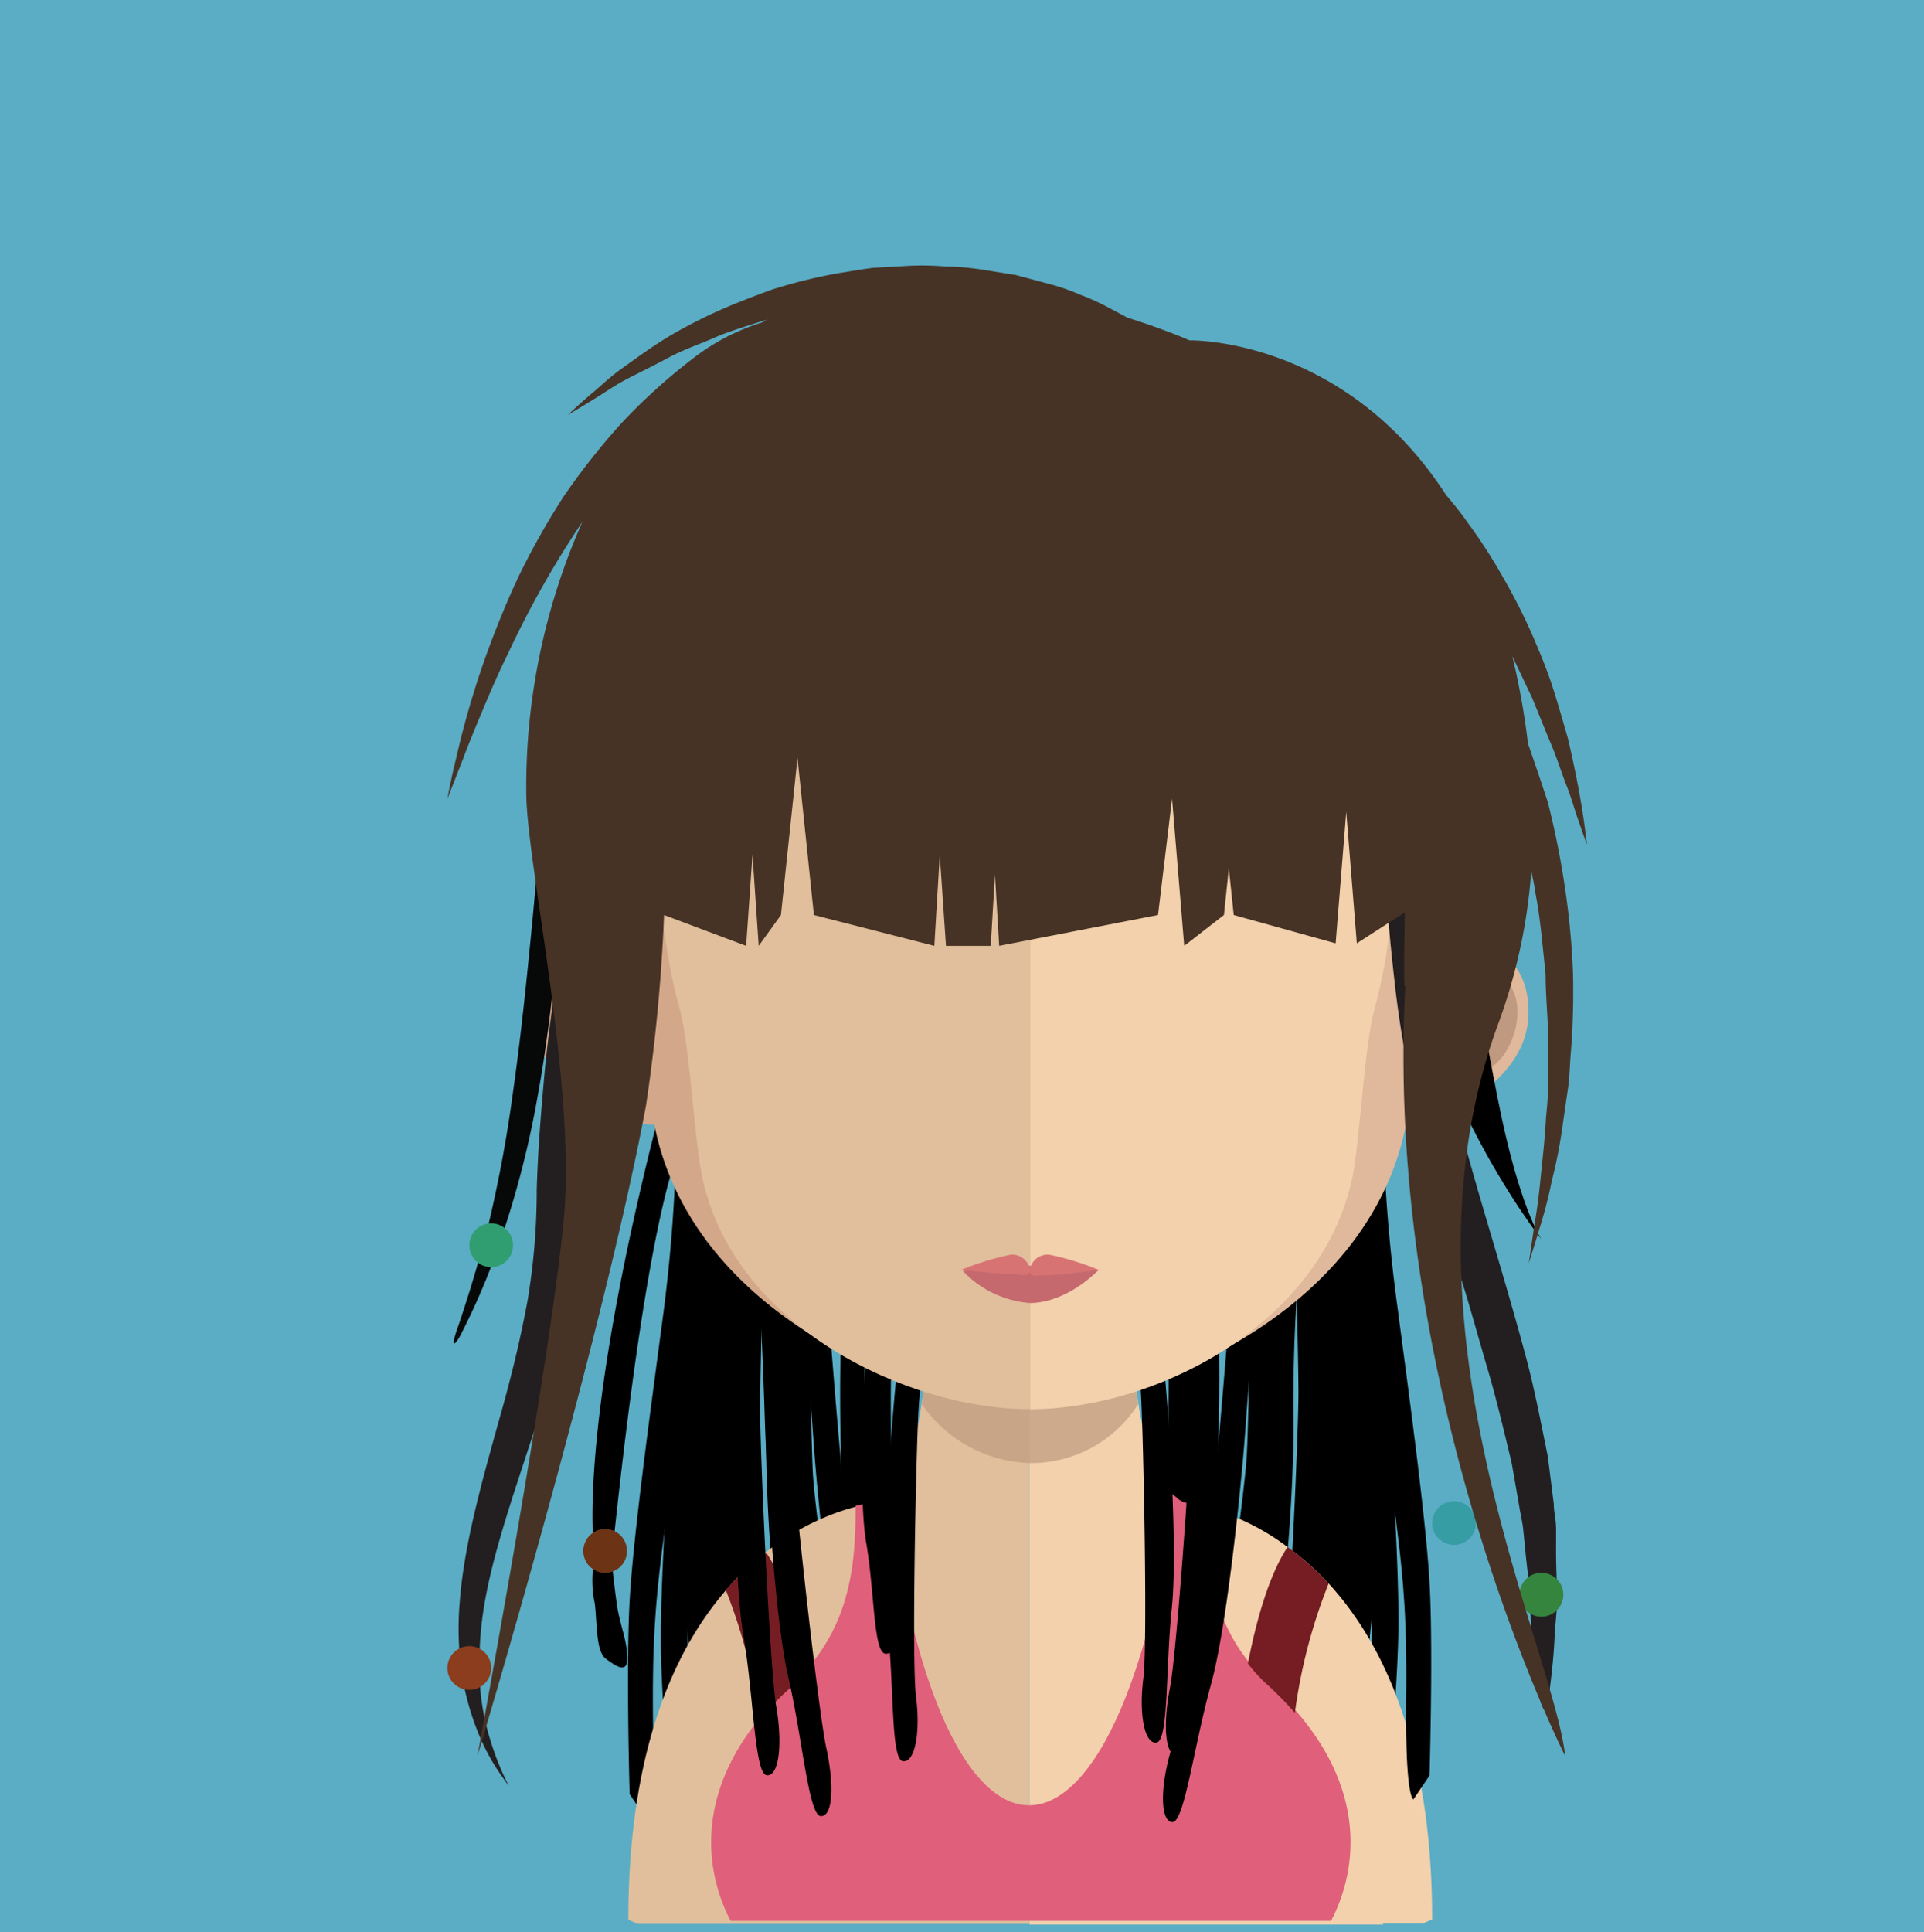 <svg xmlns="http://www.w3.org/2000/svg" viewBox="0 0 145.36 145.95"><defs><style>.cls-1{fill:#5aadc5;}.cls-2{fill:#e1bf9c;}.cls-3{fill:#f2d1ac;}.cls-10,.cls-4{fill:#c09a80;}.cls-4{opacity:0.7;}.cls-5{fill:#e05f7a;}.cls-6{fill:#d87373;}.cls-7{fill:#751d23;}.cls-8{fill:#6c3415;}.cls-9{fill:#d3a789;}.cls-11{fill:#e0b89b;}.cls-12{fill:#c6696e;}.cls-13{fill:#070808;}.cls-14{fill:#319e71;}.cls-15{fill:#379da5;}.cls-16{fill:#231f20;}.cls-17{fill:#8c3d1e;}.cls-18{fill:#35853f;}.cls-19{fill:#473325;}</style></defs><title>Asset 161</title><g id="Layer_2" data-name="Layer 2"><g id="Layer_1-2" data-name="Layer 1"><rect class="cls-1" width="145.36" height="145.95"/><path d="M89.47,86.72c-.13,3.79.34,10.09.6,13.09s.7,11.7.07,15.36-.53,8.27-1.45,8.34-1.28-1.84-.9-4,.59-15.07.47-17.66-.74-10.62-.78-11a17.5,17.5,0,0,1,1.1-3.69C89,86.21,89.47,86.72,89.47,86.72Z"/><path d="M104.89,82.88a120.51,120.51,0,0,0-.24,19.25c.39,6.05,1.07,15.94,1,21s-1,14.59-1,14.59l-1.33,1.72s-.65,0,0-7.81c.58-7.35.37-10.54-.31-19.57-.44-5.9-1.22-18.3-.68-21.07A71.16,71.16,0,0,1,104.89,82.88Z"/><path d="M98.61,91a124.74,124.74,0,0,0-.88,16.76c0,3.87-.5,15-2.17,19.51s-2.18,10.35-3.83,10.21-2-2.65-1-5.32,3.3-19,3.47-22.29.28-13.67.25-14.1A17.37,17.37,0,0,1,97,91.35C97.9,90.21,98.61,91,98.61,91Z"/><path d="M102,86.56c0,4.84.67,12.87,1,16.68s1.08,14.9.57,19.61-.26,10.57-1.19,10.7-1.33-2.29-1-5.09.1-19.26-.1-22.56-1.08-13.53-1.13-14a26.48,26.48,0,0,1,1-4.75C101.53,85.93,102,86.56,102,86.56Z"/><path d="M100.18,86.56c0,4.84.67,12.87,1,16.68s1.08,14.9.56,19.61-.26,10.57-1.18,10.7-1.33-2.29-1-5.09.11-19.26-.1-22.56-1.08-13.53-1.13-14a27.61,27.61,0,0,1,1-4.75C99.72,85.93,100.18,86.56,100.18,86.56Z"/><path d="M100,85.76c-.29,4.83-.09,12.88,0,16.71s.2,14.94-.59,19.61-.88,10.54-1.81,10.61-1.19-2.37-.72-5.15,1.24-19.21,1.22-22.52-.28-13.57-.31-14a26.18,26.18,0,0,1,1.25-4.68C99.58,85.1,100,85.76,100,85.76Z"/><path d="M50.58,81.13c-7.25,27-5.87,36.93-5.4,37.31s.88.74,1.27-2.93C50.08,81.84,52.88,85.08,53,83.8s.88-2-.4-2.67A1.76,1.76,0,0,0,50.58,81.13Z"/><path d="M51.09,80.85A120.37,120.37,0,0,1,50,100.08c-.79,6-2.15,15.82-2.43,20.83s0,14.62,0,14.62l1.21,1.8s.64.08.55-7.78C49.27,122.17,49.7,119,51,110c.84-5.86,2.46-18.17,2.1-21A71.41,71.41,0,0,0,51.09,80.85Z"/><path d="M50.7,84.29a119.15,119.15,0,0,1,.23,19.25c-.38,6.06-1.07,15.94-1,21s1,14.58,1,14.58l1.34,1.72s.64,0,0-7.81c-.58-7.35-.37-10.53.31-19.57.44-5.9,1.22-18.3.68-21.07A69.07,69.07,0,0,0,50.7,84.29Z"/><path d="M57,92.39a124.74,124.74,0,0,1,.88,16.76c0,3.87.5,15,2.17,19.51s2.18,10.35,3.83,10.21,2-2.65,1-5.32-3.3-19-3.47-22.29-.28-13.66-.25-14.1a17.37,17.37,0,0,0-2.51-4.4C57.69,91.63,57,92.39,57,92.39Z"/><path d="M59.8,92.62c.78,4.77,1.42,12.8,1.69,16.62s1.35,14.88,2.62,19.45,2,10.38,2.9,10.36.94-2.48.18-5.19-3.22-19-3.55-22.28-1.14-13.52-1.15-14a27.12,27.12,0,0,0-1.74-4.53C60.15,91.92,59.8,92.62,59.8,92.62Z"/><path d="M53.6,88c0,4.84-.67,12.87-1,16.69s-1.08,14.89-.56,19.61.26,10.56,1.18,10.69,1.33-2.29,1-5.09-.1-19.26.11-22.55,1.07-13.54,1.12-14a26.65,26.65,0,0,0-1-4.75C54.06,87.34,53.6,88,53.6,88Z"/><path d="M55.41,88c0,4.84-.67,12.87-1,16.69s-1.08,14.89-.56,19.61S54.08,134.83,55,135s1.33-2.29,1-5.09-.1-19.26.11-22.55,1.08-13.54,1.13-14a27.79,27.79,0,0,0-1-4.75C55.87,87.34,55.41,88,55.41,88Z"/><path d="M63.15,87.21c.39,4.82.38,12.87.33,16.71s.14,14.93,1,19.59,1.12,10.51,2,10.56,1.14-2.4.61-5.16-1.67-19.19-1.74-22.49,0-13.57,0-14a27.51,27.51,0,0,0-1.37-4.65C63.56,86.54,63.15,87.21,63.15,87.21Z"/><path d="M45.16,116.83a8.28,8.28,0,0,0-.22,4.32c.18,1.62.09,3.62.84,4.16s1.69,1.24,1.61-.22-.59-2.38-.82-4.11-.44-3.76-.44-3.76Z"/><path class="cls-2" d="M77.78,90.9v54.43H48.19l-.72-.31c0-24.82,13.09-30.11,17-31.15a8.63,8.63,0,0,1,.91-.18.23.23,0,0,0,.11,0l.08,0h.14a2.57,2.57,0,0,0,.4-.08,2.79,2.79,0,0,0,1.55-1.28,13.71,13.71,0,0,0,1.65-4.49,16.65,16.65,0,0,0,.3-1.7c.17-1,.32-2,.42-3.15.06-.66.13-1.33.19-2,.27-3.35.35-7,.35-10.42C70.58,90.51,74.56,90.9,77.78,90.9Z"/><path class="cls-3" d="M86.24,107.36a15.78,15.78,0,0,0,1.58,4.69c-.33,3.29,16.69,33.33,16.69,33.33s-26.71,0-26.73,0V90.9h.07c3.21,0,7.21-.39,7.21-.39,0,3.42.09,7,.36,10.33.06.67.12,1.33.19,2,.12,1.15.24,2.22.41,3.24v0C86.08,106.53,86.16,106.94,86.24,107.36Z"/><path class="cls-3" d="M89.42,113.52l.33.1a1,1,0,0,1-.33-.06,1.44,1.44,0,0,1-.62-.39,1.31,1.31,0,0,0,.31.23A2,2,0,0,0,89.42,113.52Z"/><path class="cls-3" d="M89.75,113.62l.21,0h-.15A.07.07,0,0,1,89.75,113.62Z"/><path class="cls-3" d="M90.08,113.64a.13.13,0,0,1,.07,0l-.19,0Z"/><path class="cls-3" d="M108.2,145s-.27.1-.71.31h-7c1.31-2.49,3.51-8.82-2.67-15.94a25.72,25.72,0,0,0-2.08-2.13,11.46,11.46,0,0,1-1.47-1.6c-3.1-3.86-3.22-8.43-3.22-11.79l-.46-.12a17.74,17.74,0,0,1,6.66,3.11,20.74,20.74,0,0,1,3.12,2.76C104.46,124.06,108.2,131.74,108.2,145Z"/><path class="cls-4" d="M86,106.06v0a9.58,9.58,0,0,1-8.2,4.46h0a10.29,10.29,0,0,1-8.15-4.44c.16-1,.3-2,.41-3.15.06-.67.13-1.33.19-2a31.89,31.89,0,0,0,7.47,1h.08a30.37,30.37,0,0,0,7.64-1.06c.06.67.12,1.33.18,2C85.72,104,85.84,105,86,106.06Z"/><path class="cls-5" d="M95.81,127.1c-4.53-4.14-4.69-9.52-4.69-13.35l-.46-.12-.45-.08-.19,0h-.15a.07.07,0,0,1-.06,0,.93.93,0,0,1-.33-.07,1.44,1.44,0,0,1-.62-.39s0,0,0,0a3.62,3.62,0,0,1-1-1.1c-.33,3.29-.68,9.38-1.12,11C82,140.66,73.55,141,69,123c-.43-1.68-.83-7.53-1.16-10.8a2.84,2.84,0,0,1-1.56,1.28,2.74,2.74,0,0,1-.39.09h-.15l-.19,0a.18.18,0,0,1-.1,0l-.81.18c0,3.83-.17,9.21-4.69,13.35-8.7,7.94-6.18,15.29-4.75,18h45.36C102,142.39,104.5,135,95.81,127.1Z"/><path class="cls-6" d="M88.78,113.15a3.76,3.76,0,0,1-1-1.1.3.3,0,0,0,0-.13A8.11,8.11,0,0,0,88.78,113.15Z"/><path d="M66.12,88.13c.13,3.79-.34,10.09-.6,13.09s-.7,11.69-.07,15.37.53,8.26,1.45,8.33,1.28-1.84.9-4-.59-15.07-.46-17.66.73-10.62.77-10.95A16.92,16.92,0,0,0,67,88.6C66.57,87.62,66.12,88.13,66.12,88.13Z"/><path d="M68.76,88.51c0,4.58-.7,12.18-1.07,15.8s-1.13,14.12-.63,18.59.23,10,1.15,10.14,1.34-2.17,1-4.83,0-18.25.17-21.37S70.54,94,70.6,93.62a24.91,24.91,0,0,0-1-4.51C69.23,87.9,68.76,88.51,68.76,88.51Z"/><path class="cls-7" d="M100.38,119.62a40.73,40.73,0,0,0-2.55,9.77,25.72,25.72,0,0,0-2.08-2.13,11.46,11.46,0,0,1-1.47-1.6c.6-3.07,1.55-6.62,3-8.8A20.74,20.74,0,0,1,100.38,119.62Z"/><path class="cls-7" d="M54.83,120.1a41.57,41.57,0,0,1,2.55,9.77,25.58,25.58,0,0,1,2.07-2.14,10.88,10.88,0,0,0,1.47-1.6c-.6-3.07-1.55-6.61-3-8.8A20.8,20.8,0,0,0,54.83,120.1Z"/><path class="cls-8" d="M47.37,117.16a1.65,1.65,0,0,1-1.65,1.65h0a1.65,1.65,0,0,1-1.65-1.65h0a1.66,1.66,0,0,1,1.65-1.66h0a1.66,1.66,0,0,1,1.65,1.66Z"/><path d="M55.58,87.17c.29,4.83.09,12.88,0,16.71s-.21,14.94.58,19.61S57,134,57.93,134.1s1.2-2.37.72-5.15-1.23-19.21-1.22-22.52.29-13.57.31-14a26.46,26.46,0,0,0-1.25-4.69C56,86.51,55.58,87.17,55.58,87.17Z"/><path d="M104.5,79.44a120.37,120.37,0,0,0,1.07,19.23c.79,6,2.14,15.82,2.43,20.83s0,14.62,0,14.62l-1.21,1.8s-.64.08-.55-7.78c.08-7.38-.35-10.54-1.64-19.51-.84-5.86-2.46-18.17-2.1-21A71.41,71.41,0,0,1,104.5,79.44Z"/><path d="M95.79,91.21C95,96,94.37,104,94.1,107.83s-1.35,14.88-2.62,19.45-2,10.38-2.9,10.36-.94-2.48-.18-5.19,3.23-19,3.55-22.28,1.14-13.52,1.15-14a27.44,27.44,0,0,1,1.73-4.52C95.45,90.5,95.79,91.21,95.79,91.21Z"/><path d="M92.45,85.79c-.4,4.83-.39,12.88-.34,16.72s-.13,14.93-1,19.59S90,132.61,89,132.66s-1.15-2.4-.61-5.16,1.67-19.19,1.74-22.49,0-13.57,0-14a27.77,27.77,0,0,1,1.37-4.65C92,85.12,92.45,85.79,92.45,85.79Z"/><path d="M86.83,87.09c0,4.59.7,12.2,1.08,15.82S89,117,88.53,121.49s-.23,10-1.15,10.14-1.34-2.17-1-4.83,0-18.25-.17-21.37S85,92.61,85,92.21a24.91,24.91,0,0,1,1-4.51C86.36,86.49,86.83,87.09,86.83,87.09Z"/><path d="M56.78,90.5c.58,4.8.88,12.84,1,16.68s.71,14.92,1.78,19.54,1.53,10.46,2.46,10.47,1-2.43.4-5.18-2.4-19.1-2.59-22.4-.55-13.56-.55-14A27.77,27.77,0,0,0,57.72,91C57.17,89.81,56.78,90.5,56.78,90.5Z"/><path class="cls-9" d="M77.75,32.43c-30.88-.06-31.06,24.75-29.69,40.93-2.12-3.79-8.38-2.38-7.86,3.69.49,5.83,9.34,8.47,9.22,7.83,2.52,13.18,17.08,20.5,28.33,21.54H78v-74Z"/><path class="cls-10" d="M41.74,74.49a3.06,3.06,0,0,1,4.53-.82,2.36,2.36,0,0,1,.73,2.7c-.22.78-1.08.84-.87,2a2.12,2.12,0,0,0,1.25,1.72,2.4,2.4,0,0,1,1.2,2.78c-.24,1-1.71.2-2.7-.22a19.16,19.16,0,0,1-3.24-2.51C41.32,78.76,40.71,76.05,41.74,74.49Z"/><path class="cls-11" d="M77.9,32.43c30.88-.06,31.06,24.75,29.69,40.93,2.11-3.79,8.37-2.38,7.86,3.69-.49,5.83-9.34,8.47-9.21,7.83-2.53,13.18-17.08,20.5-28.34,21.54h-.23v-74Z"/><path class="cls-10" d="M114.12,74.49a3.06,3.06,0,0,0-4.53-.82,2.39,2.39,0,0,0-.73,2.7c.22.78,1.09.84.88,2a2.11,2.11,0,0,1-1.26,1.72,2.38,2.38,0,0,0-1.19,2.78c.24,1,1.71.2,2.7-.22a19.16,19.16,0,0,0,3.24-2.51C114.55,78.76,115.16,76.05,114.12,74.49Z"/><path class="cls-2" d="M77.58,39.45c-10.31,0-17.85,2.84-22.43,8.46-6.38,7.83-6.13,19.81-3.78,28.4C52.09,78.94,52.46,86,53,88.63c2.22,11.62,15.73,17.81,24.62,17.81h.24v-67Z"/><path class="cls-3" d="M100,47.92c-4.54-5.58-12-8.42-22.15-8.46v67c10.16-.1,22.3-6.89,24.38-17.8.5-2.6.87-9.69,1.59-12.32C106.14,67.74,106.37,55.79,100,47.92Z"/><path class="cls-12" d="M83,95.93s-2.34,2.5-5.21,2.5A7.77,7.77,0,0,1,72.74,96a33.07,33.07,0,0,1,5.07-.38A42.92,42.92,0,0,1,83,95.93Z"/><path class="cls-6" d="M79.29,94.78a1.36,1.36,0,0,0-1.48,1.13,1.35,1.35,0,0,0-1.47-1.13,20.86,20.86,0,0,0-3.73,1.15s2.84.3,3.66.3,1.52.32,1.54-.28c0,.61.6.37,1.41.37s3.8-.39,3.8-.39A20.86,20.86,0,0,0,79.29,94.78Z"/><path d="M111.58,65.48c0,7.47-.74,5.75,1.58,17.53,1.6,8.14,3.29,10.61,3.29,10.61s-10.64-13.57-9.85-27C106.72,64.52,111.58,65.48,111.58,65.48Z"/><path d="M43.83,61.3c1,7.41,1.49,5.61.78,17.59-.49,8.28-1.84,11-1.84,11S51.5,75,48.9,61.73C48.51,59.7,43.83,61.3,43.83,61.3Z"/><path class="cls-13" d="M51.34,38.55l-.63.45a16.29,16.29,0,0,0-1.6,1.44,14.69,14.69,0,0,0-2,2.66A23.3,23.3,0,0,0,45.35,47a45.12,45.12,0,0,0-2.1,10.58c-.44,3.94-.58,8.22-1,12.51s-.87,8.56-1.6,12.54a71.82,71.82,0,0,1-2.72,10.73,51.2,51.2,0,0,1-3,7.22c-.39.85-1,1.58-.39-.18s1.41-4.31,2.24-7.38a101.74,101.74,0,0,0,2-10.69c.56-3.94,1-8.18,1.41-12.43s.71-8.52,1.3-12.54A45.9,45.9,0,0,1,44.33,46.6a17.7,17.7,0,0,1,4.52-6.43,12.55,12.55,0,0,1,1.81-1.25Z"/><path class="cls-14" d="M38.76,94.06a1.65,1.65,0,0,1-1.65,1.66h0a1.65,1.65,0,0,1-1.65-1.66h0a1.65,1.65,0,0,1,1.65-1.65h0a1.65,1.65,0,0,1,1.65,1.65Z"/><path class="cls-15" d="M111.51,115.05a1.65,1.65,0,0,1-1.66,1.65h0a1.65,1.65,0,0,1-1.65-1.65h0a1.65,1.65,0,0,1,1.65-1.65h0a1.65,1.65,0,0,1,1.66,1.65Z"/><path class="cls-16" d="M49.37,44.22S48.42,49.94,47,58.53c-.35,2.14-.7,4.46-1,6.92s-.64,5-1,7.72-.57,5.46-.8,8.27-.42,5.69-.47,8.56a51.41,51.41,0,0,1-.84,8.83,70.78,70.78,0,0,1-2.2,8.24c-1.68,5.21-3.38,9.91-4.09,14.1a27.12,27.12,0,0,0-.36,5.74A17.91,17.91,0,0,0,37,131.3,22.49,22.49,0,0,0,38,134c.29.61.45.93.45.93l-.6-.85a15.7,15.7,0,0,1-1.47-2.59A20.11,20.11,0,0,1,35,127.05a23.13,23.13,0,0,1-.26-6.1c.34-4.48,1.79-9.47,3.24-14.66.72-2.6,1.37-5.29,1.87-8a50.21,50.21,0,0,0,.7-8.38c.08-2.94.32-5.85.58-8.72s.68-5.67,1.08-8.38.9-5.31,1.44-7.75,1.05-4.76,1.59-6.88c1-4.24,2.13-7.72,2.86-10.15S49.37,44.22,49.37,44.22Z"/><path class="cls-17" d="M37.11,126a1.65,1.65,0,0,1-1.65,1.65h0A1.65,1.65,0,0,1,33.8,126h0a1.65,1.65,0,0,1,1.66-1.65h0A1.65,1.65,0,0,1,37.11,126Z"/><path class="cls-16" d="M105.28,54.79s.13,1.3.26,3.57c0,1.13.16,2.51.36,4.06s.38,3.31.69,5.21.65,4,1.06,6.13,1,4.42,1.49,6.77,1.21,4.74,1.89,7.18,1.42,4.9,2.15,7.38,1.46,5,2.12,7.47,1.13,5,1.63,7.41c.16,1.24.31,2.45.46,3.63,0,.62.16,1.14.17,1.81s0,1.13,0,1.69c0,1.11.05,2.19.08,3.25s-.12,2.1-.18,3.09c-.08,2-.32,3.76-.53,5.33s-1.12-1.51-1.26-5.33c0-1-.07-1.94-.11-3s-.21-2.12-.31-3.22c-.06-.56-.11-1.12-.17-1.69s-.19-1.09-.28-1.63c-.19-1.13-.4-2.28-.6-3.44-.57-2.33-1.12-4.72-1.84-7.15S111,98.45,110.2,96s-1.46-5-2.07-7.49-1.16-5-1.66-7.37-.86-4.74-1.11-7-.48-4.35-.54-6.32a48.93,48.93,0,0,1-.07-5.36c0-1.59.07-3,.19-4.1C105.13,56.08,105.28,54.79,105.28,54.79Z"/><path class="cls-18" d="M118.11,120.46a1.66,1.66,0,0,1-1.66,1.66h0a1.65,1.65,0,0,1-1.65-1.66h0a1.65,1.65,0,0,1,1.65-1.65h0a1.65,1.65,0,0,1,1.66,1.65Z"/><path class="cls-19" d="M115.71,52.62c.53,1.27,1,2.47,1.47,3.58s.79,2.17,1.15,3.08.59,1.74.82,2.41c.46,1.34.74,2.11.74,2.11s-.08-.81-.29-2.22-.58-3.4-1.14-5.79c-.34-1.18-.7-2.45-1.13-3.8s-1-2.73-1.61-4.13a43.44,43.44,0,0,0-2.16-4.24,39.76,39.76,0,0,0-2.69-4.16c-.51-.74-1.07-1.42-1.62-2.07-7.74-11.95-19.38-11.68-19.38-11.68S88,24.88,85.19,24l-1.39-.74a17.61,17.61,0,0,0-2.2-1,16.13,16.13,0,0,0-2.37-.82l-2.51-.67-2.63-.42a20.19,20.19,0,0,0-2.69-.22,20.62,20.62,0,0,0-2.72-.05L66,20.23c-.9.11-1.79.27-2.67.41a38.88,38.88,0,0,0-5.08,1.26c-1.59.59-3.12,1.17-4.52,1.83S51,25.1,49.88,25.82s-2.12,1.46-3,2.09-1.55,1.31-2.16,1.8c-1.17,1-1.81,1.63-1.81,1.63s.77-.45,2.08-1.26c.66-.4,1.42-.95,2.36-1.44s2-1,3.19-1.64,2.5-1.06,3.85-1.67c1.12-.43,2.34-.8,3.57-1.19-.15.07-.28.16-.42.23a16.31,16.31,0,0,0-5.2,2.72A44.09,44.09,0,0,0,46.92,32a52.43,52.43,0,0,0-4.38,5.57,58.4,58.4,0,0,0-3.25,5.75c-.9,1.88-1.64,3.72-2.28,5.41a67.22,67.22,0,0,0-2.51,8.38c-.5,2.05-.7,3.24-.7,3.24L35,57.28c.37-1,.85-2.16,1.41-3.5s1.2-2.85,2-4.47A73,73,0,0,1,44,39.42a49.3,49.3,0,0,0-4.24,20.46c0,5.27,3.83,22.2,2.82,32.36-1,10.66-6.51,40.41-6.51,40.41s9.41-31.32,12.74-49.16a133.69,133.69,0,0,0,1.36-14.37l6.2,2.33.48-6.87.47,6.87L59,69.12l1.25-11.86,1.24,11.86,9.1,2.33L71,64.58l.47,6.87h3.38l.32-5.38.32,5.38,12-2.33,1.06-8.79.92,11.12,3-2.33.37-3.54.37,3.54,7.7,2.14.8-9.94.8,9.94,3.63-2.34c-.16,8.63.11,4,0,6.29-1.43,30.71,12.11,57.44,12.11,57.44-.87-8.11-13.41-32.91-5-55.47a42,42,0,0,0,2.44-11.4c.11.56.24,1.11.31,1.67.4,2.06.55,4.14.77,6.13,0,2,.26,4,.19,5.81,0,.92,0,1.82,0,2.69s-.11,1.71-.17,2.53c-.09,1.62-.27,3.09-.4,4.41s-.28,2.46-.45,3.4l-.44,3s.32-1,.89-2.88c.28-.91.58-2,.85-3.34a37.42,37.42,0,0,0,.85-4.42c.12-.82.24-1.67.37-2.55s.14-1.81.22-2.75a58.08,58.08,0,0,0,.16-6,59.17,59.17,0,0,0-.6-6.38,65,65,0,0,0-1.3-6.5c-.49-1.49-1-3-1.5-4.43a57.16,57.16,0,0,0-1.18-6.6C114.76,50.61,115.24,51.65,115.71,52.62Z"/></g></g></svg>
